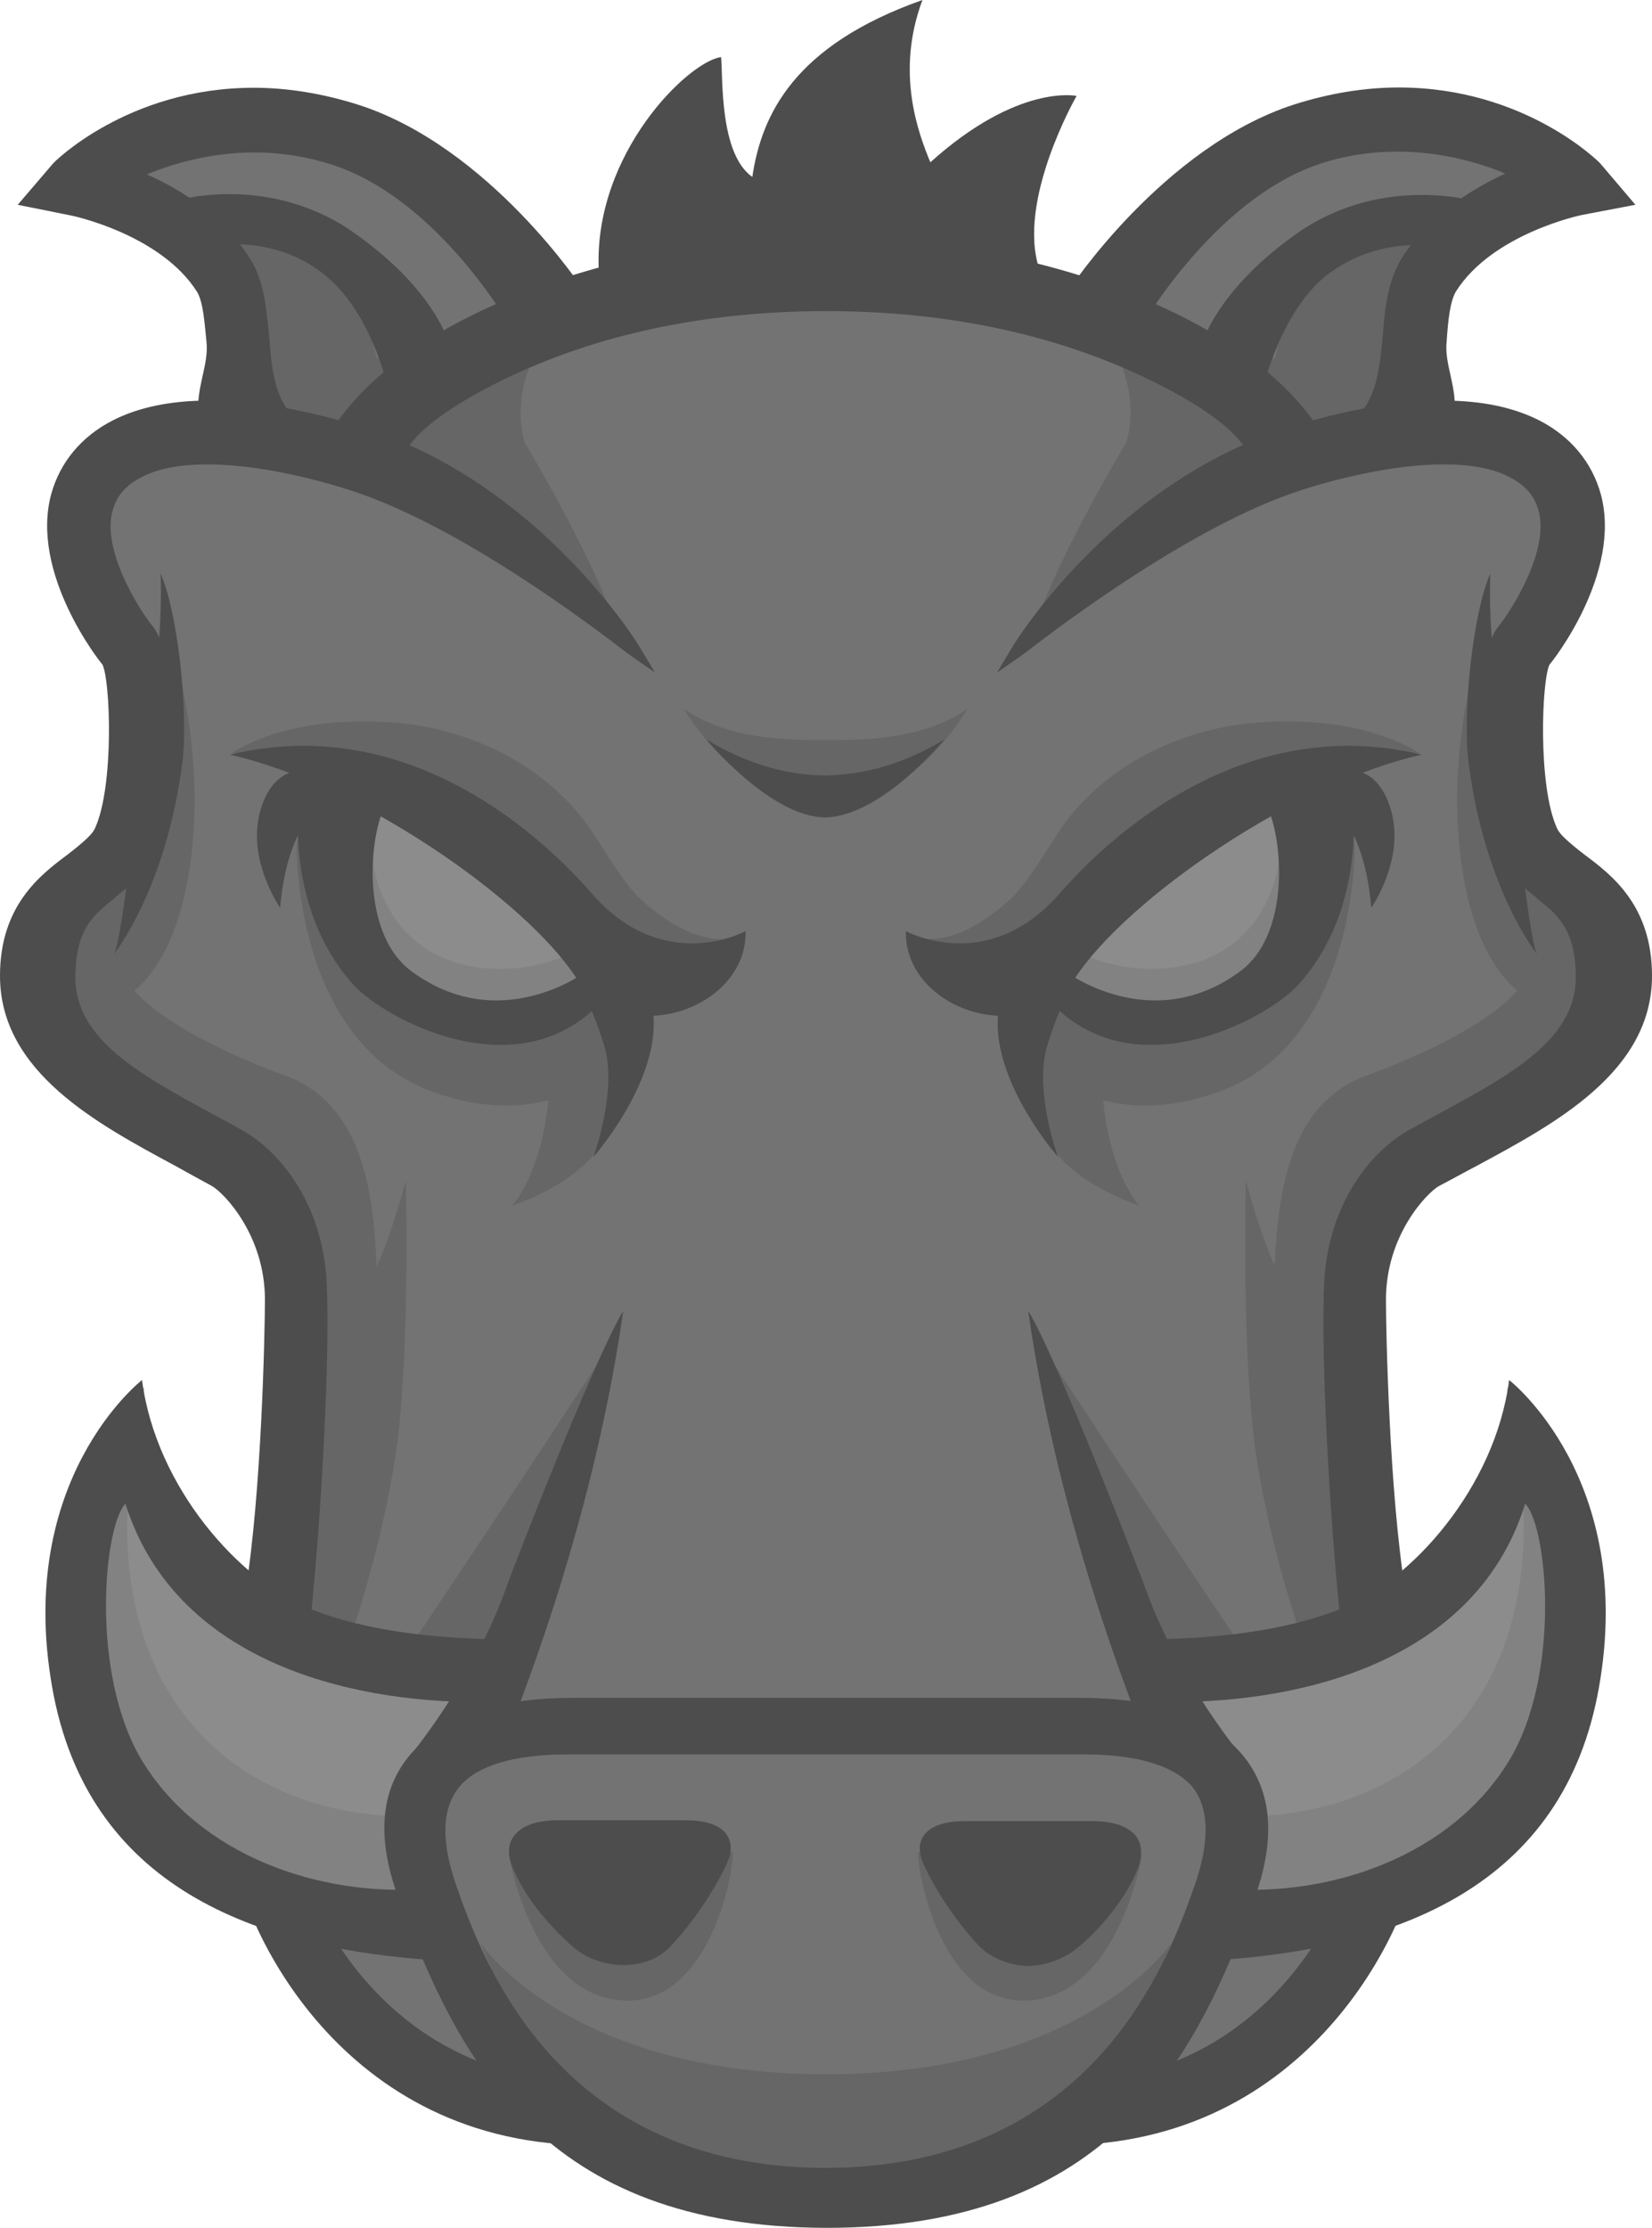<?xml version="1.0" encoding="utf-8"?>
<!-- Generator: Adobe Illustrator 18.0.0, SVG Export Plug-In . SVG Version: 6.00 Build 0)  -->
<!DOCTYPE svg PUBLIC "-//W3C//DTD SVG 1.1//EN" "http://www.w3.org/Graphics/SVG/1.1/DTD/svg11.dtd">
<svg version="1.1" id="Layer_1" xmlns="http://www.w3.org/2000/svg" xmlns:xlink="http://www.w3.org/1999/xlink" x="0px" y="0px"
	 viewBox="88.9 -0.3 587.4 792" enable-background="new 88.9 -0.3 587.4 792" xml:space="preserve">
<g id="Layer_1_1_">
	<g>
		<path fill="#737373" d="M126.8,192.4c0,0,13.5,52.2,15.6,69.7c1.9,17.5-35,56.3-35,75.7c0,19.4,7.8,54.1,50.4,71.6
			c42.6,17.5,48.5,61.9,48.5,89.1s-15.6,79.4-15.6,79.4s-9.7,129.8,42.6,153C285.5,754,274,754,285.5,754c11.6,0,96.9,35,147.3,21.3
			c50.4-13.5,63.8-29.1,63.8-29.1s50.4,3.8,66-40.7c15.6-44.4,25.3-137.6,19.4-180.2c-5.9-42.6-13.5-98.8,21.3-118.2
			c35-19.4,71.6-42.6,66-61.9c-5.9-19.4-36.9-46.6-36.9-46.6s-7.8-48.5-1.9-60.1c5.9-11.6,40.7-40.7,21.3-61.9s-54.1-21.3-54.1-21.3
			l-44.4,3.8c0,0-75.7-67.9-174.5-63.8C280,99.2,218,159.2,218,159.2s-32.9-11.6-61.9,0C126.8,171.2,120.9,159.6,126.8,192.4z"/>
		<path fill="#666666" d="M303.9,480.7c0,0-38.3,58.6-66.4,100.2c-4.3,6.4,28.1,6.9,28.1,6.9L303.9,480.7z"/>
		<path fill="#666666" d="M322.1,359.3c0,0-11.6,28.8-18,44.2c-6.9,16.5-33.1,24.8-33.1,24.8s13.5-14.2,13.5-50.4
			c0-15.1,19.6-21.3,19.6-21.3L322.1,359.3z"/>
		<path fill="#666666" d="M310.5,375.6c0,0-23.6,28.1-67.6,12.3s-48.5-72.1-48.5-87.9c0-15.8,83.5,15.8,94.8,22.5
			C300.6,329,321.6,356.4,310.5,375.6z"/>
		<path fill="#666666" d="M144.3,74.2c0,0,40.7-7.8,67.6,13.5c27.2,21.5,35,38.3,35,38.3l-45.6,36.4c0,0-22-10.2-28.8-39.5
			C165.6,93.4,170.1,79.9,144.3,74.2z"/>
		<path fill="#666666" d="M298.5,294c-17.5-24.8-46.3-35.7-69.3-37.4c-39.2-3.1-57.9,10.9-57.9,10.9s64.3,2.8,82.7,27
			c34.5,45.4,84.9,48.9,92.9,39c-9.2,0.5-19.6-4.3-30.5-14.4C309.6,312.4,304.1,302,298.5,294z"/>
		<path fill="#666666" d="M190.2,382c0,0-71.4-24.6-57.7-49.4c13.5-24.8,2.8-38.3,2.8-38.3s-40,29.6-29.8,61.2
			c6.1,19.4,16.8,33.3,74.2,60.3c27.7,51.1,5.7,143.3,7.1,143.7c2.1,0.7,38.8-18,36.2-104.3C222.1,428.7,220,392.8,190.2,382z"/>
		<path fill="#666666" d="M283.6,118.4c-29.8,15.1-70.9,36.4-70.9,36.4l16.1,8c-1.7,2.6-2.4,4-2.4,4l16.5,7.6c0,0,40.4,29.3,65,48
			c-8.3-25.3-32.4-65.3-32.4-65.3S268.9,138.8,283.6,118.4z"/>
		<path fill="#666666" d="M382.7,737.1c-92,0-122.9-46.6-122.9-46.6l14.4,35c5.4,15.1,63.4,62.2,108.5,62.2"/>
		<path fill="#666666" d="M269.8,659.1c0,0,8.5,51.8,42.3,51.8c28.8,0,37.4-43.7,37.4-52.7L269.8,659.1z"/>
		<path fill="#666666" d="M213.6,581.2c3.1-8.3,13.5-41.8,17-72.1c4-36.4,2.6-89.8,2.6-89.8s-9,35-17,40.7c-7.8,5.7-22.5,44-22.5,44
			s-7.8,57.2-11.6,76.4C192.3,582.1,201,576,213.6,581.2z"/>
		<path fill="#666666" d="M131.8,355c0,0,19.1-6.9,24.8-48.5c5.7-41.8-6.9-77.8-6.9-77.8s1.2,57.4-5.7,68.8
			c-6.8,11.4-12.2,14.7-20.3,29.4C115.9,341.3,127.3,350.5,131.8,355z"/>
		<path fill="#7A7A7A" d="M233.7,163.4"/>
		<path fill="#828282" d="M154.7,84.2l-4-2.4C139.3,82,154.7,84.2,154.7,84.2z"/>
		<path fill="#737373" d="M299.2,105.9c0,0-18-3.1-27.2-16.5c-9-13.5-34.5-40.7-75.4-40.9c-40.7-0.2-81.1,10.9-81.1,10.9l35.2,22.2
			c3.8-0.2,10.2,0,21,0.2c44.2,1.4,51.1,45.2,51.1,45.2l155.8-21.5"/>
		<path fill="#8C8C8C" d="M314.3,347.2c0,0-21,21-53.4,14.2c-32.4-6.9-52-21-53.4-45.9c-1.4-24.9,6.9-34.5,6.9-34.5
			s36.2,11.3,53.4,26.2C284.7,322.4,297.5,346.5,314.3,347.2z"/>
		<path fill="#828282" d="M288.8,339.9c0,0-18.2,8.3-38.8,1.7c-26.7-9-28.6-36.6-28.6-36.6s-16.3,48.2,29.6,57.4
			c36.9,7.3,58.6-13.9,58.6-13.9L288.8,339.9z"/>
		<path fill="#4D4D4D" d="M309.6,609.2"/>
		<path fill="#4D4D4D" d="M301.8,95.7c-1.9-41.4,31.9-74.2,43.5-75.7c0.7,7.1-0.7,34.3,11.1,42.6c3.3-22.2,14.9-46.8,60.5-62.9
			c-9.7,25.8-1.4,47.5,2.8,57.7c31.2-28.1,52-23.6,52-23.6s-21.5,37.4-13.2,61.7C395.9,91,302,102.4,301.8,95.7z"/>
		<path fill="#4D4D4D" d="M169.4,158.6c-14.9-12.3-3.8-23.9-5-37.8c-0.7-7.6-1.2-14.4-3.8-18.4c-13.7-21.8-46.1-28.2-46.3-28.4
			l-15.1-3.1l10.2-11.8c1.3-1.4,42.5-40.9,106.3-20.3c44.7,14.4,77.8,63.4,79,65.3l-22.5,10.6c-0.2-0.5-26.5-46.3-64.8-58.6
			c-31-9.9-59.6-0.5-71.9,5.7c13,5.2,30,14.7,40.2,30.7c4.7,7.6,5.7,17.3,6.4,26.5c0.9,12.3,1.9,23.9,11.1,31.4L169.4,158.6z"/>
		<path fill="#4D4D4D" d="M129.4,338.9c0,0,18.7-23.2,24.4-68.6c2.1-17.7-1.7-53-7.8-66.7c1.2,33.3-7.3,66.7-7.3,66.7
			S133,332.3,129.4,338.9z"/>
		<path fill="#4D4D4D" d="M228.5,135.2c0,0-5.9-26.2-22.7-39.7c-23.4-18.7-52.2-8.7-52.5-8.7L149,74c1.4-0.5,34.3-10.9,64.5,10.4
			c30.5,21.3,34,40.7,34.5,43L228.5,135.2z"/>
		<path fill="#4D4D4D" d="M188.5,322.4c0,0-9.9-14.2-8-29.6c0.9-7.6,4.5-15.6,10.9-18.2c11.8-5.2,17,8.3,17,8.3
			S191.6,286.7,188.5,322.4z"/>
		<path fill="#4D4D4D" d="M309.6,609.2"/>
		<path fill="#4D4D4D" d="M296.6,343.9c0.5,0.7,0.7,1.2,0.7,1.2s-30.7,23.2-62.2-0.2c-16.8-12.5-15.4-43.5-10.2-56.7
			c13.5,3.1,24.8,8.5,34.3,14.9c-12.1-10.6-22.5-18.7-22.5-18.9l-13.7-3.8l-26.5-9.2c-0.2,2.1-9.9,47.5,18,78.5
			c12.3,13.7,70.5,44.4,98.1-8L296.6,343.9z"/>
		<path fill="#4D4D4D" d="M293.7,347.2c17.3,26.2,61,11.3,60.3-16.5c0,0-29.1,16.1-54.8-13.5c-15.1-17.3-63.1-65-128.6-49.2
			C215.5,277.9,275.3,319.1,293.7,347.2z"/>
		<g>
			<path fill="#4D4D4D" d="M309.6,609.2"/>
		</g>
		<path fill="#4D4D4D" d="M164.2,421.3c4.3,2.4,18.9,17.5,18.9,40.4c0,11.3-1.2,68.6-6.9,103.6c8.5,5.4,14.4,6.6,22.9,12.3
			c4.3-40.4,7.3-99.3,5.9-122.9c-1.7-27-16.1-45.2-29.6-53c-4.3-2.4-8.5-4.7-13-7.1c-22.8-12.5-46.7-25.3-46.7-47.3
			c0-17.3,6.6-22.5,13.7-28.1l0.7-0.7c4.7-3.8,9.9-8,13.2-15.1c8.5-19.4,9.9-68.3,0-80.9c-5-6.1-18.2-27.2-14.4-41.1
			c1.4-5.4,4.7-9.2,10.4-12.1c5.9-3.1,13.7-4.5,23.4-4.5c18.9,0,40,5.7,50.8,9.2c38.8,12.5,85.6,48,99.1,58.4
			c0.5,0.2,0.7,0.5,0.7,0.5l8.5,5.9l-5.4-9c-0.2-0.5-34.3-56.5-95.3-77.1c-11.8-4-35-10.6-57.9-10.6c-13.7,0-25.1,2.4-34.3,7.1
			c-11.1,5.7-18.7,14.9-21.8,26.2c-7.6,28.1,17.3,59.6,18.2,60.5c2.8,5.2,4.3,43-2.6,58.2c-0.9,2.1-3.5,4.3-6.6,6.9
			c-0.9,0.7-2.1,1.7-3.3,2.6c-9.5,7.1-23.9,18-23.9,43c0,34.3,34.8,52.7,62.4,67.6C155.9,416.8,160.4,419.2,164.2,421.3z"/>
		<g>
			<g>
				<path fill="#4D4D4D" d="M169.4,158.6c-14.9-12.3-3.8-23.9-5-37.8c-0.7-7.6-1.2-14.4-3.8-18.4c-13.7-21.8-46.1-28.2-46.3-28.4
					l-15.1-3.1l10.2-11.8c1.3-1.4,42.5-40.9,106.3-20.3c44.7,14.4,77.8,63.4,79,65.3l-22.5,10.6c-0.2-0.5-26.5-46.3-64.8-58.6
					c-31-9.9-59.6-0.5-71.9,5.7c13,5.2,30,14.7,40.2,30.7c4.7,7.6,5.7,17.3,6.4,26.5c0.9,12.3,1.9,23.9,11.1,31.4L169.4,158.6z"/>
			</g>
			<g>
				<path fill="#4D4D4D" d="M168.9,161.2l-0.9-0.7c-11.1-9.2-9-18.2-7.1-27c0.9-4,1.9-8.3,1.4-12.5c-0.7-7.1-1.2-13.9-3.3-17.5
					c-13-20.6-44.7-27.2-44.9-27.2l-18.9-3.8l12.5-14.6c0-0.2,26.5-27,71.4-27c12.3,0,24.8,2.1,37.4,6.1
					c46.6,15.1,79.9,65.7,80.1,66.2l1.4,2.1l-26.7,12.3l-0.9-1.7c-2.8-5-27.9-46.3-63.6-57.7c-8.7-2.8-18-4.3-27.4-4.3
					c-17,0-30.7,4.7-38.3,7.8c12.3,5.4,27.2,14.9,36.6,29.8c5.2,8,5.9,18,6.9,27.7c0.9,11.8,1.9,23.2,10.2,30l3.1,2.6L168.9,161.2z"
					/>
			</g>
		</g>
		<g>
			<g>
				<path fill="#4D4D4D" d="M228.5,135.2c0,0-5.9-26.2-22.7-39.7c-23.4-18.7-52.2-8.7-52.5-8.7L149,74c1.4-0.5,34.3-10.9,64.5,10.4
					c30.5,21.3,34,40.7,34.5,43L228.5,135.2z"/>
			</g>
			<g>
				<path fill="#4D4D4D" d="M226.8,138.3l-0.5-2.6c0-0.2-5.9-25.5-22-38.3c-9-7.3-20.1-10.9-32.6-10.9c-9.7,0-17,2.4-17.7,2.6
					l-2.1,0.7l-5.7-17.3l2.1-0.7c0.9-0.2,9.7-3.1,22-3.1c16.3,0,31.7,4.7,44.4,13.7c31.2,22,35,42.1,35.2,44.4l0.2,1.7L226.8,138.3z
					 M171.7,82c13.5,0,25.5,4,35.5,11.8c14.2,11.3,20.8,31.2,22.9,38.3l15.4-6.1c-1.4-5.4-7.6-21.8-33.1-39.7
					c-12.3-8.5-26.5-13-42.1-13c-8.5,0-15.1,1.4-18.4,2.1l2.8,8.5C158,83.2,164.2,82,171.7,82z"/>
			</g>
		</g>
		<path fill="#4D4D4D" d="M310.7,698.3L310.7,698.3c-6.6,0-13.5-2.4-18.2-6.6c-3.5-3.1-15.8-14.4-21.3-28.1
			c-2.1-5.2-1.7-9.2,1.4-12.3c2.1-2.1,6.1-4.5,14.7-4.5h5.9c7.1,0,19.1,0,29.6,0h9.9c6.4,0,11.1,1.4,13.7,4c3.3,3.5,2.4,8,1.4,10.4
			c-1.7,4-8.5,17.5-20.1,30C323.8,695.7,317.6,698.3,310.7,698.3z"/>
		<path fill="#4D4D4D" d="M317.8,348.9l-24.1-1.7c0,0,6.1,10.9,10.2,24.8c4.5,15.8-4,39-4,39S331.8,374.9,317.8,348.9z"/>
		<g>
			<path fill="#4D4D4D" d="M287.8,761.9C202.2,755.3,172,674.4,172,657.4h22.5h-11.1h11.1c0,7.3,22.9,76.6,95.3,82L287.8,761.9z"/>
		</g>
		<path fill="#8C8C8C" d="M263.7,616.8c-1.4-7.8-1.4-15.1,0.2-22.2c-6.6-5-18.2-6.6-27-9.5c-7.1-4.5-43.7,4.7-70.5-27.7
			c-33.3-40.4-26.2-64.3-26.2-64.3c-8.5,9.5-16.8,5.9-29.8,50.1s6.1,75.2,41.8,106.2c16.8,14.7,40.7,20.6,61.2,22.9
			c-6.9-6.9,11.8-7.6,24.6-12.3c-0.9-10.4,0.7-20.3,8.5-28.6c4.7-5,10.6-7.8,16.8-10.2c0.2-0.7,0.7-1.7,0.9-2.4
			C263.9,618.2,263.7,617.5,263.7,616.8z"/>
		<path fill="#828282" d="M237.7,659.5c-0.7-2.1-1.4-4.5-1.9-6.6c-0.7-2.4-3.5-9.5,0-1.4c-0.9-2.1-1.7-4-1.9-6.1
			c-57.9,0-108.3-39.7-98.6-123.4c-7.6-10.2-18.2,20.3-18.2,20.3S88,626.5,163,659.1c24.8,10.9,47,18.7,52.2,15.6
			c10.9,2.1,20.6-5.4,24.4-10.4C238.9,662.6,238.2,661.2,237.7,659.5z"/>
		<path fill="#4D4D4D" d="M262.5,604.7c0-7.1,1.4-13.9,5-20.8c0.2-0.5,0.5-0.9,0.7-1.4c-22.2-0.2-48-2.4-69.7-11.1
			c-24.1-9.7-54.1-42.6-59.1-81.1c0,0-45.2,35-31.9,109.5c12.5,70.2,71.2,92.9,138.1,96.9c0-0.5-7.6-16.1-5.2-25.5
			c-38.1,2.8-80.4-11.8-101-45.6c-18.7-31-13.5-83.7-5.9-91.3C152.3,593.7,220.2,605.6,262.5,604.7z"/>
		<path fill="#4D4D4D" d="M382.7,696.7"/>
		<path fill="#4D4D4D" d="M269.6,562.2C257.5,597.4,233,626,233,626s33.8-1.7,35.7-7.6c1.4-4.5,30.5-72.8,41.8-152.7
			C299.9,483.3,270.6,559.2,269.6,562.2z"/>
		<path fill="#666666" d="M461.1,480.7c0,0,38.3,58.6,66.4,100.2c4.3,6.4-28.1,6.9-28.1,6.9L461.1,480.7z"/>
		<path fill="#666666" d="M442.9,359.3c0,0,11.6,28.8,18,44.2c6.9,16.5,33.1,24.8,33.1,24.8s-13.5-14.2-13.5-50.4
			c0-15.1-19.6-21.3-19.6-21.3L442.9,359.3z"/>
		<path fill="#666666" d="M454.5,375.6c0,0,23.6,28.1,67.6,12.3s48.5-72.1,48.5-87.9c0-15.8-83.5,15.8-94.8,22.5
			C464.7,329.2,443.2,356.4,454.5,375.6z"/>
		<path fill="#666666" d="M620.7,74.2c0,0-40.7-7.8-67.6,13.5c-27.2,21.5-35,38.3-35,38.3l45.6,36.2c0,0,22-10.2,28.8-39.5
			C599.2,93.4,594.7,79.9,620.7,74.2z"/>
		<path fill="#666666" d="M466.3,294c17.5-24.8,46.3-35.7,69.3-37.4c39.2-3.1,57.9,10.9,57.9,10.9s-64.3,2.8-82.7,27
			c-34.5,45.4-84.9,48.9-92.9,39c9.2,0.5,19.6-4.3,30.5-14.4C455.2,312.4,460.9,302,466.3,294z"/>
		<path fill="#666666" d="M574.9,382c0,0,71.4-24.6,57.7-49.4c-13.5-24.8-2.8-38.3-2.8-38.3s39.7,29.8,29.6,61.2
			c-6.1,19.4-16.8,33.3-74.2,60.3c-27.7,51.1-5.7,143.3-7.1,143.7c-2.1,0.7-38.8-18-36.2-104.3C542.9,428.7,545.1,392.8,574.9,382z"
			/>
		<path fill="#666666" d="M481.5,118.4c29.8,15.1,70.9,36.4,70.9,36.4l-16.1,8c1.7,2.6,2.4,4,2.4,4l-16.5,7.6c0,0-40.4,29.3-65.3,48
			c8.3-25.3,32.4-65.3,32.4-65.3S496.1,138.8,481.5,118.4z"/>
		<path fill="#666666" d="M382.4,737.1c92,0,122.9-46.6,122.9-46.6l-14.4,35c-5.4,15.1-63.4,62.2-108.5,62.2"/>
		<path fill="#666666" d="M495,659.1c0,0-8.5,51.8-42.3,51.8c-28.8,0-37.4-43.7-37.4-52.7L495,659.1z"/>
		<path fill="#666666" d="M551.5,581.2c-3.1-8.3-13.5-41.8-17-72.1c-4-36.4-2.6-89.8-2.6-89.8s9,35,17,40.7c7.8,5.7,22.5,44,22.5,44
			s7.8,57.2,11.6,76.4C572.7,582.1,564,576,551.5,581.2z"/>
		<path fill="#666666" d="M633.3,355c0,0-19.1-6.9-24.8-48.5c-5.7-41.8,6.9-77.8,6.9-77.8s-1.2,57.4,5.7,68.8
			c6.9,11.3,12.3,14.7,20.3,29.3C648.9,341.3,637.7,350.5,633.3,355z"/>
		<path fill="#7A7A7A" d="M531.4,163.4"/>
		<path fill="#828282" d="M610.3,84.2l4-2.4C625.7,82,610.3,84.2,610.3,84.2z"/>
		<path fill="#737373" d="M465.9,105.9c0,0,18-3.1,27.2-16.5c9-13.5,34.5-40.7,75.4-40.9c40.7-0.2,81.1,10.9,81.1,10.9l-35.2,22.2
			c-3.8-0.2-10.2,0-21,0.2c-44.2,1.4-51.1,45.2-51.1,45.2l-155.8-21.5"/>
		<path fill="#8C8C8C" d="M450.7,347.2c0,0,21,21,53.4,14.2s52-21,53.4-45.9s-6.9-34.5-6.9-34.5s-36.2,11.3-53.4,26.2
			C480.1,322.1,467.3,346.5,450.7,347.2z"/>
		<path fill="#828282" d="M476.3,339.9c0,0,18.2,8.3,38.8,1.7c26.7-9,28.6-36.6,28.6-36.6s16.3,48.2-29.6,57.4
			c-36.9,7.3-58.6-13.9-58.6-13.9L476.3,339.9z"/>
		<path fill="#4D4D4D" d="M455.2,609.2"/>
		<path fill="#4D4D4D" d="M595.7,158.6c14.9-12.3,3.8-23.9,5-37.8c0.7-7.6,1.2-14.4,3.8-18.4c13.6-21.8,46-28.2,46.3-28.4l15.1-3.1
			l-10.2-11.8c-1.4-1.4-42.6-40.9-106.4-20.3c-44.7,14.4-77.8,63.4-79,65.3l22.5,10.6c0.2-0.5,26.5-46.3,64.8-58.6
			c31-9.9,59.6-0.5,71.9,5.7c-13,5.2-30,14.7-40.2,30.7c-4.7,7.6-5.7,17.3-6.4,26.5c-0.9,12.3-2.1,23.9-11.1,31.4L595.7,158.6z"/>
		<path fill="#4D4D4D" d="M635.4,338.9c0,0-18.7-23.2-24.4-68.6c-2.1-17.7,1.7-53,7.8-66.7c-1.2,33.3,7.3,66.7,7.3,66.7
			S632.1,332.3,635.4,338.9z"/>
		<path fill="#4D4D4D" d="M536.6,135.2c0,0,5.9-26.2,22.7-39.7c23.4-18.7,52.2-8.7,52.5-8.7l4.3-12.8c-1.4-0.5-34.3-10.9-64.5,10.4
			c-30.5,21.3-34,40.7-34.5,43L536.6,135.2z"/>
		<path fill="#4D4D4D" d="M576.5,322.4c0,0,9.9-14.2,8-29.6c-0.9-7.6-4.5-15.6-10.6-18.2c-11.8-5.2-17,8.3-17,8.3
			S573.4,286.7,576.5,322.4z"/>
		<path fill="#4D4D4D" d="M455.2,609.2"/>
		<path fill="#4D4D4D" d="M468.5,343.9c-0.5,0.7-0.7,1.2-0.7,1.2s30.7,23.2,62.2-0.2c16.8-12.5,15.4-43.5,10.2-56.7
			c-13.5,3.1-24.8,8.5-34.3,14.9c12.1-10.6,22.5-18.7,22.5-18.9l13.7-3.8l26.5-9.2c0.2,2.1,9.9,47.5-18,78.5
			c-12.3,13.7-70.5,44.4-98.1-8L468.5,343.9z"/>
		<path fill="#4D4D4D" d="M471.3,347.2c-17.3,26.2-61,11.3-60.3-16.5c0,0,29.1,16.1,54.8-13.5c15.1-17.3,63.4-65,128.6-49.2
			C549.6,277.9,489.8,319.1,471.3,347.2z"/>
		<g>
			<path fill="#4D4D4D" d="M455.2,609.2"/>
		</g>
		<path fill="#4D4D4D" d="M600.6,421.3c-4.3,2.4-18.9,17.5-18.9,40.4c0,11.3,1.2,68.6,6.9,103.6c-8.5,5.4-14.4,6.6-22.9,12.3
			c-4.3-40.4-7.3-99.3-5.9-122.9c1.7-27,16.1-45.2,29.6-53c4.3-2.4,8.5-4.7,13-7.1c22.9-12.5,46.8-25.3,46.8-47.3
			c0-17.3-6.6-22.5-13.7-28.1l-0.7-0.7c-4.7-3.8-9.9-8-13.2-15.1c-8.5-19.4-9.9-68.3,0-80.9c5-6.1,18.2-27.2,14.4-41.1
			c-1.4-5.4-4.7-9.2-10.4-12.1c-5.9-3.1-13.7-4.5-23.4-4.5c-18.9,0-40,5.7-50.8,9.2c-38.5,12.5-85.3,48-98.8,58.4
			c-0.5,0.2-0.7,0.5-0.7,0.5l-8.5,5.9l5.4-9c0.2-0.5,34.3-56.5,95.3-77.1c11.8-4,35-10.6,57.9-10.6c13.7,0,25.1,2.4,34.3,7.1
			c11.1,5.7,18.7,14.9,21.8,26.2c7.6,28.1-17.3,59.6-18.2,60.5c-2.8,5.2-4.3,43,2.6,58.2c0.9,2.1,3.5,4.3,6.6,6.9
			c0.9,0.7,2.1,1.7,3.3,2.6c9.5,7.1,23.9,18,23.9,43c0,34.3-34.8,52.7-62.4,67.6C608.9,416.8,604.7,419.2,600.6,421.3z"/>
		<path fill="#4D4D4D" d="M559.3,154.6c-5.4-9.5-19.6-27.4-52-43.3C471.1,93.6,429,84.6,382.5,84.6l0,0l0,0l0,0l0,0
			c-46.6,0-88.4,9-124.8,26.7c-32.4,15.8-46.6,33.8-52,43.3l-2.4,3.1l27.9,6.1l0.9-1.2l0.5-0.9c0.5-1.9,4.3-11.8,35.2-27
			c33.1-16.1,71.9-24.4,114.9-24.4s81.8,8.3,114.9,24.4c31,15.1,34.8,25.1,35.2,27l0.5,0.9l0.9,1.2l27.9-6.1L559.3,154.6z"/>
		<g>
			<g>
				<path fill="#4D4D4D" d="M595.7,158.6c14.9-12.3,3.8-23.9,5-37.8c0.7-7.6,1.2-14.4,3.8-18.4c13.6-21.8,46-28.2,46.3-28.4
					l15.1-3.1l-10.2-11.8c-1.4-1.4-42.6-40.9-106.4-20.3c-44.7,14.4-77.8,63.4-79,65.3l22.5,10.6c0.2-0.5,26.5-46.3,64.8-58.6
					c31-9.9,59.6-0.5,71.9,5.7c-13,5.2-30,14.7-40.2,30.7c-4.7,7.6-5.7,17.3-6.4,26.5c-0.9,12.3-2.1,23.9-11.1,31.4L595.7,158.6z"/>
			</g>
			<g>
				<path fill="#4D4D4D" d="M567.1,151.5l3.1-2.6c8.3-6.9,9.2-18.2,10.4-30c0.7-9.5,1.7-19.4,6.9-27.7c9.5-14.9,24.4-24.1,36.6-29.8
					c-7.3-3.1-21.3-7.8-38.3-7.8c-9.5,0-18.7,1.4-27.4,4.3c-35.5,11.6-60.8,53-63.6,57.7l-1.2,1.7l-26.2-12.1l1.4-2.1
					c0.2-0.5,33.6-51.1,80.1-66.2c12.5-4,25.1-6.1,37.4-6.1c44.9,0,71.4,26.7,71.6,27l12.5,14.7l-18.9,3.6
					c-0.2,0-31.9,6.6-44.9,27.2c-2.1,3.5-2.8,10.2-3.3,17.5c-0.5,4.3,0.5,8.5,1.4,12.5c1.9,8.7,3.8,17.7-7.1,27l-0.9,0.7
					L567.1,151.5z"/>
			</g>
		</g>
		<g>
			<g>
				<path fill="#4D4D4D" d="M536.6,135.2c0,0,5.9-26.2,22.7-39.7c23.4-18.7,52.2-8.7,52.5-8.7l4.3-12.8
					c-1.4-0.5-34.3-10.9-64.5,10.4c-30.5,21.3-34,40.7-34.5,43L536.6,135.2z"/>
			</g>
			<g>
				<path fill="#4D4D4D" d="M514.6,128.8l0.2-1.7c0.2-2.1,4.3-22.5,35.2-44.4c12.8-9,28.1-13.7,44.4-13.7c12.3,0,21,2.6,22,3.1
					l2.1,0.7l-5.7,17.3l-2.1-0.7c-0.7-0.2-8-2.6-17.7-2.6c-12.5,0-23.4,3.8-32.6,10.9c-15.8,12.8-21.8,38.1-22,38.3l-0.5,2.6
					L514.6,128.8z M610.3,84.2l2.8-8.5c-3.3-0.9-9.9-2.1-18.4-2.1c-15.6,0-29.6,4.3-41.8,13c-25.5,18-31.7,34.3-33.1,39.7l15.4,6.1
					c2.1-7.1,8.7-27,22.9-38.3c9.7-7.8,22-11.8,35.5-11.8C600.9,82,607,83.2,610.3,84.2z"/>
			</g>
		</g>
		<path fill="#4D4D4D" d="M437,691.5c-11.6-12.5-18.4-25.8-20.1-30c-0.9-2.4-2.1-6.9,1.4-10.4c2.6-2.6,7.3-4,13.7-4h9.9
			c10.4,0,22.5,0,29.6,0h5.9c8.5,0,12.5,2.4,14.7,4.5c2.8,2.8,3.3,7.1,1.4,12.3c-5.4,13.7-17.5,25.1-21.3,28.1
			c-4.7,4-11.6,6.6-18.2,6.6l0,0C447.4,698.3,441.3,695.7,437,691.5z"/>
		<path fill="#4D4D4D" d="M447.2,348.9l24.1-1.7c0,0-6.1,10.9-10.2,24.8c-4.5,15.8,4,39,4,39S433.2,374.9,447.2,348.9z"/>
		<path fill="#666666" d="M382.5,262.8c-15.4,0-35.2-0.5-50.4-11.1c0,0,19.6,34.5,50.4,34.5v-4.3v4.3c30.7,0,50.4-34.5,50.4-34.5
			C417.6,262.3,397.8,262.8,382.5,262.8z"/>
		<path fill="#4D4D4D" d="M424.7,262.6c-15.4,9.2-29.1,12.5-42.3,12.8c-13-0.2-27-3.5-42.3-12.8c0,0,22.5,27.4,42.1,27.7l0,0l0,0
			l0,0l0,0C402.3,290,424.7,262.6,424.7,262.6z"/>
		<g>
			<path fill="#4D4D4D" d="M477.2,761.9l-1.7-22.2c72.3-5.7,95-74.7,95-82H593C593.1,674.2,562.8,755.3,477.2,761.9z"/>
		</g>
		<path fill="#8C8C8C" d="M501.3,616.8c1.4-7.8,1.4-15.1-0.2-22.2c6.6-5,18.2-6.6,27-9.5c7.1-4.5,44,4.7,70.5-27.7
			c33.3-40.4,26.2-64.3,26.2-64.3c8.5,9.5,16.8,5.9,29.8,50.1s-6.1,75.2-41.8,106.2c-16.8,14.7-40.7,20.6-61.2,22.9
			c6.9-6.9-11.8-7.6-24.6-12.3c0.9-10.4-0.7-20.3-8.5-28.6c-4.7-5-10.6-7.8-16.8-10.2c-0.2-0.7-0.7-1.7-0.9-2.4
			C501.1,618.2,501.1,617.5,501.3,616.8z"/>
		<path fill="#828282" d="M527.1,659.5c0.7-2.1,1.4-4.5,1.9-6.6c0.7-2.4,3.5-9.5,0-1.4c0.9-2.1,1.7-4,1.9-6.1
			c57.9,0,108.3-39.7,98.6-123.4c7.6-10.2,18.2,20.3,18.2,20.3s29.1,84.2-45.9,116.8c-24.8,10.9-47,18.7-52.2,15.6
			c-10.9,2.1-20.6-5.4-24.4-10.4C526.2,662.6,526.6,661.2,527.1,659.5z"/>
		<path fill="#4D4D4D" d="M502.3,604.7c0-7.1-1.4-13.9-5-20.8c-0.2-0.5-0.5-0.9-0.7-1.4c22.2-0.2,48-2.4,69.7-11.1
			c24.2-9.7,54.2-42.6,59.2-81.1c0,0,45.2,35,31.9,109.5c-12.5,70.2-71.2,92.9-138.1,96.9c0-0.5,7.6-16.1,5.2-25.5
			c38.1,2.8,80.4-11.8,101-45.6c18.7-31,13.5-83.7,5.7-91.3C612.7,593.7,544.8,605.6,502.3,604.7z"/>
		<g>
			<path fill="#4D4D4D" d="M382.4,696.7"/>
			<path fill="#4D4D4D" d="M529.5,622.2c-8-8.7-22.7-18.9-56.5-18.9c0,0-64.3,0-90.3,0l0,0l0,0l0,0l0,0c-26,0-90.3,0-90.3,0
				c-33.8,0-48.7,10.4-56.5,18.9c-11.6,12.5-13.5,30-5.4,52c21.5,58.2,51.5,117.3,152.3,117.5l0,0l0,0l0,0l0,0
				c100.7,0,131-59.3,152.3-117.5C542.9,652.4,541.1,635,529.5,622.2z M513.6,670.2c-10.2,29.3-37.6,100-131.2,100.2
				c-93.6-0.2-121-70.9-131.2-100.2c-5.7-16.3-5.2-28.1,1.4-35.7c4.5-5.2,14.7-11.1,38.1-11.1h24.5c18,0,40.7,0,67.4,0
				c26.7,0,49.4,0,67.4,0h24.4c23.4,0,33.6,6.1,38.1,11.1C518.8,641.8,519.3,653.9,513.6,670.2z"/>
		</g>
		<path fill="#4D4D4D" d="M495.4,562.2C507.5,597.4,532,626,532,626s-33.8-1.7-35.7-7.6c-1.4-4.5-30.5-72.8-41.8-152.7
			C465.2,483.3,494.2,559.2,495.4,562.2z"/>
	</g>
</g>
</svg>
